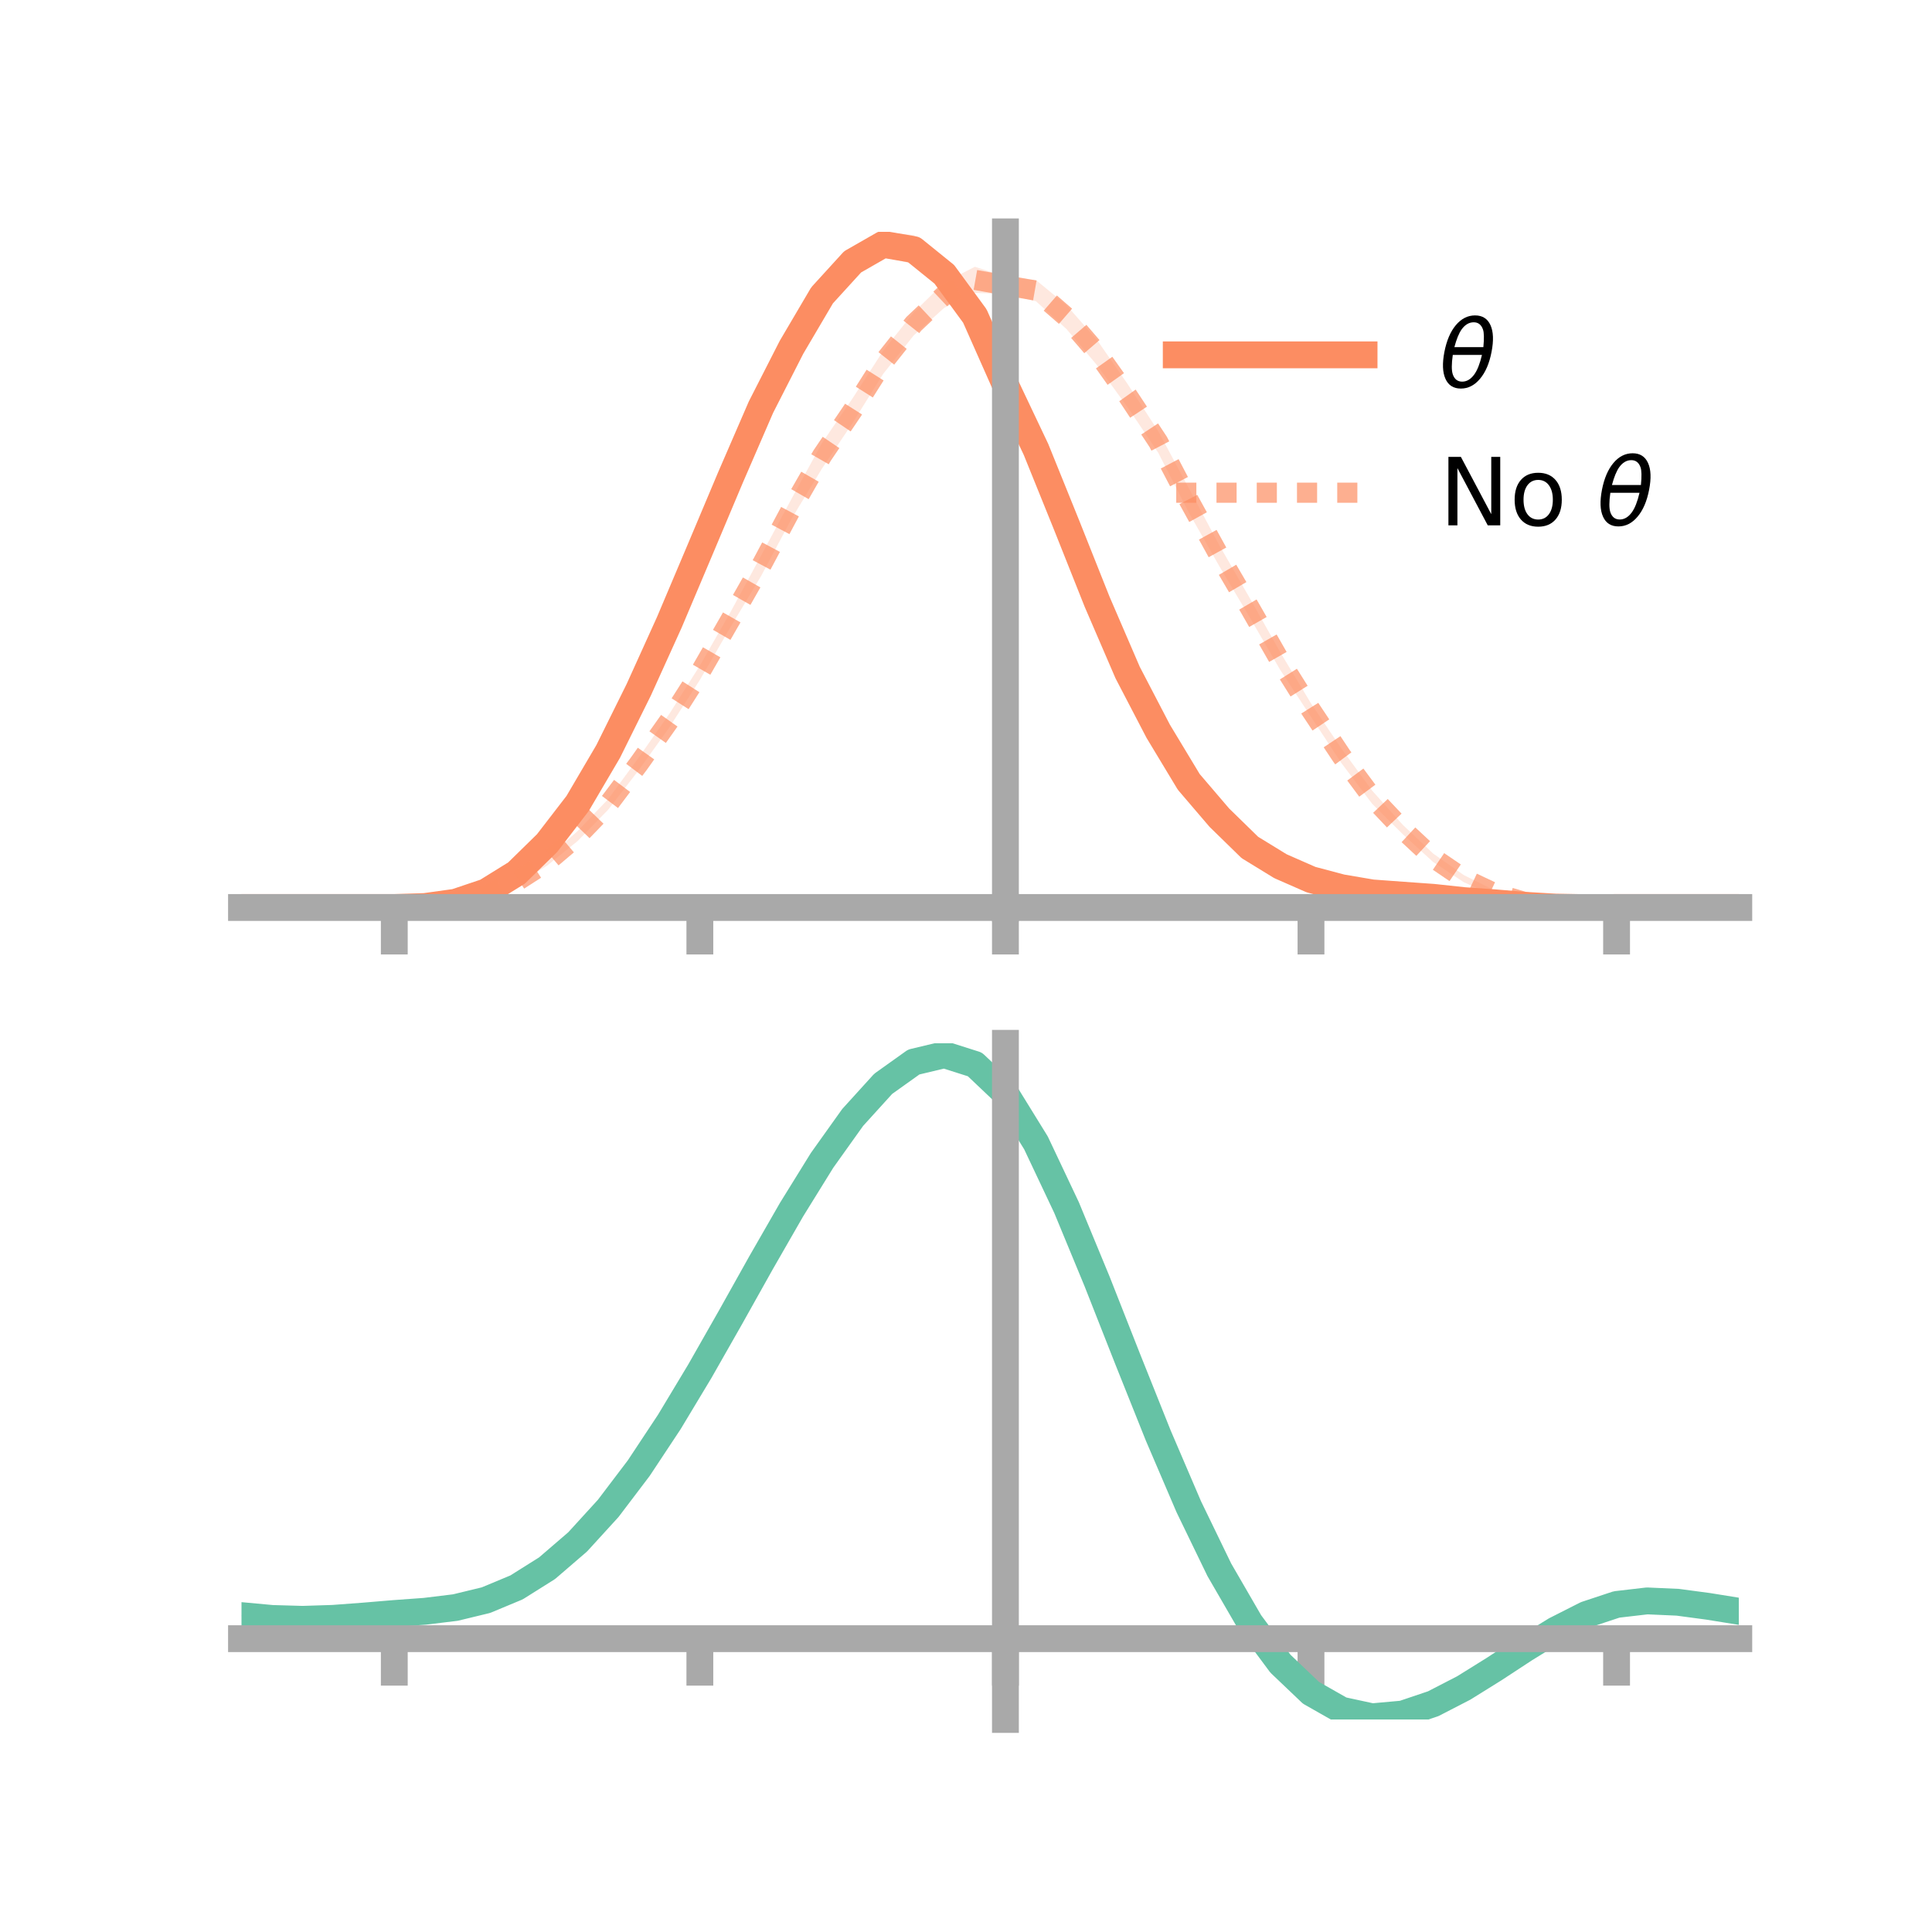 <?xml version="1.0" encoding="utf-8" standalone="no"?>
<!DOCTYPE svg PUBLIC "-//W3C//DTD SVG 1.1//EN"
  "http://www.w3.org/Graphics/SVG/1.1/DTD/svg11.dtd">
<!-- Created with matplotlib (https://matplotlib.org/) -->
<svg height="144pt" version="1.1" viewBox="0 0 144 144" width="144pt" xmlns="http://www.w3.org/2000/svg" xmlns:xlink="http://www.w3.org/1999/xlink">
 <defs>
  <style type="text/css">*{stroke-linecap:butt;stroke-linejoin:round;}</style>
 </defs>
 <g id="figure_1">
  <g id="patch_1">
   <path d="M 0 144 
L 144 144 
L 144 0 
L 0 0 
z
" style="fill:none;"/>
  </g>
  <g id="axes_1">
   <g id="patch_2">
    <path d="M 18 67.68 
L 129.6 67.68 
L 129.6 17.28 
L 18 17.28 
z
" style="fill:none;"/>
   </g>
   <g id="PolyCollection_1">
    <path clip-path="url(#p5c1314866c)" d="M 18 67.64 
L 18 67.64 
L 20.278 67.64 
L 22.555 67.64 
L 24.833 67.64 
L 27.11 67.64 
L 29.388 67.64 
L 31.665 67.539 
L 33.943 67.191 
L 36.22 66.336 
L 38.498 64.851 
L 40.776 62.554 
L 43.053 59.556 
L 45.331 55.59 
L 47.608 50.851 
L 49.886 45.692 
L 52.163 40.314 
L 54.441 34.883 
L 56.718 29.497 
L 58.996 25.096 
L 61.273 21.084 
L 63.551 18.648 
L 65.829 17.28 
L 68.106 17.527 
L 70.384 19.315 
L 72.661 22.195 
L 74.939 28.203 
L 77.216 32.083 
L 79.494 38.085 
L 81.771 43.909 
L 84.049 49.249 
L 86.327 53.736 
L 88.604 57.626 
L 90.882 60.394 
L 93.159 62.461 
L 95.437 63.921 
L 97.714 65.021 
L 99.992 65.627 
L 102.269 66.099 
L 104.547 66.381 
L 106.824 66.582 
L 109.102 66.893 
L 111.38 67.101 
L 113.657 67.352 
L 115.935 67.551 
L 118.212 67.628 
L 120.49 67.64 
L 122.767 67.64 
L 125.045 67.64 
L 127.322 67.64 
L 129.6 67.64 
L 129.6 67.64 
L 129.6 67.64 
L 127.322 67.64 
L 125.045 67.64 
L 122.767 67.64 
L 120.49 67.641 
L 118.212 67.68 
L 115.935 67.67 
L 113.657 67.598 
L 111.38 67.473 
L 109.102 67.359 
L 106.824 67.179 
L 104.547 67.058 
L 102.269 67.004 
L 99.992 66.703 
L 97.714 66.1 
L 95.437 65.203 
L 93.159 63.872 
L 90.882 61.492 
L 88.604 58.933 
L 86.327 55.274 
L 84.049 51.014 
L 81.771 45.787 
L 79.494 40.17 
L 77.216 34.904 
L 74.939 29.181 
L 72.661 24.914 
L 70.384 21.577 
L 68.106 19.682 
L 65.829 19.141 
L 63.551 20.383 
L 61.273 22.941 
L 58.996 26.667 
L 56.718 31.194 
L 54.441 36.314 
L 52.163 41.7 
L 49.886 47.082 
L 47.608 51.977 
L 45.331 56.423 
L 43.053 60.213 
L 40.776 63.127 
L 38.498 65.294 
L 36.22 66.629 
L 33.943 67.306 
L 31.665 67.595 
L 29.388 67.64 
L 27.11 67.64 
L 24.833 67.64 
L 22.555 67.64 
L 20.278 67.64 
L 18 67.64 
z
" style="fill:#fc8d62;fill-opacity:0.2;"/>
   </g>
   <g id="PolyCollection_2">
    <path clip-path="url(#p5c1314866c)" d="M 18 67.64 
L 18 67.64 
L 20.278 67.64 
L 22.555 67.64 
L 24.833 67.64 
L 27.11 67.64 
L 29.388 67.64 
L 31.665 67.551 
L 33.943 67.245 
L 36.22 66.594 
L 38.498 65.497 
L 40.776 63.964 
L 43.053 61.94 
L 45.331 59.56 
L 47.608 56.459 
L 49.886 53.21 
L 52.163 49.612 
L 54.441 45.63 
L 56.718 41.429 
L 58.996 37.175 
L 61.273 33.013 
L 63.551 29.681 
L 65.829 26.145 
L 68.106 23.281 
L 70.384 21.05 
L 72.661 19.884 
L 74.939 20.622 
L 77.216 20.874 
L 79.494 22.75 
L 81.771 25.348 
L 84.049 28.627 
L 86.327 32.133 
L 88.604 36.381 
L 90.882 40.641 
L 93.159 44.593 
L 95.437 48.638 
L 97.714 52.425 
L 99.992 55.807 
L 102.269 58.923 
L 104.547 61.47 
L 106.824 63.623 
L 109.102 65.223 
L 111.38 66.352 
L 113.657 67.117 
L 115.935 67.479 
L 118.212 67.614 
L 120.49 67.64 
L 122.767 67.64 
L 125.045 67.64 
L 127.322 67.64 
L 129.6 67.64 
L 129.6 67.64 
L 129.6 67.64 
L 127.322 67.64 
L 125.045 67.64 
L 122.767 67.64 
L 120.49 67.641 
L 118.212 67.672 
L 115.935 67.61 
L 113.657 67.351 
L 111.38 66.772 
L 109.102 65.753 
L 106.824 64.254 
L 104.547 62.17 
L 102.269 59.905 
L 99.992 56.892 
L 97.714 53.429 
L 95.437 49.958 
L 93.159 46.033 
L 90.882 42.203 
L 88.604 38.196 
L 86.327 33.744 
L 84.049 30.36 
L 81.771 27.227 
L 79.494 24.529 
L 77.216 22.454 
L 74.939 21.906 
L 72.661 21.833 
L 70.384 22.938 
L 68.106 24.995 
L 65.829 27.865 
L 63.551 31.517 
L 61.273 34.911 
L 58.996 38.671 
L 56.718 42.953 
L 54.441 46.753 
L 52.163 50.679 
L 49.886 54.221 
L 47.608 57.405 
L 45.331 60.349 
L 43.053 62.686 
L 40.776 64.52 
L 38.498 65.918 
L 36.22 66.841 
L 33.943 67.391 
L 31.665 67.61 
L 29.388 67.641 
L 27.11 67.64 
L 24.833 67.64 
L 22.555 67.64 
L 20.278 67.64 
L 18 67.64 
z
" style="fill:#fc8d62;fill-opacity:0.2;"/>
   </g>
   <g id="matplotlib.axis_1">
    <g id="xtick_1">
     <g id="line2d_1">
      <defs>
       <path d="M 0 0 
L 0 3.5 
" id="m07c5e0b9e0" style="stroke:#a9a9a9;stroke-width:2;"/>
      </defs>
      <g>
       <use style="fill:#a9a9a9;stroke:#a9a9a9;stroke-width:2;" x="29.388" xlink:href="#m07c5e0b9e0" y="67.64"/>
      </g>
     </g>
    </g>
    <g id="xtick_2">
     <g id="line2d_2">
      <g>
       <use style="fill:#a9a9a9;stroke:#a9a9a9;stroke-width:2;" x="52.163" xlink:href="#m07c5e0b9e0" y="67.64"/>
      </g>
     </g>
    </g>
    <g id="xtick_3">
     <g id="line2d_3">
      <g>
       <use style="fill:#a9a9a9;stroke:#a9a9a9;stroke-width:2;" x="74.939" xlink:href="#m07c5e0b9e0" y="67.64"/>
      </g>
     </g>
    </g>
    <g id="xtick_4">
     <g id="line2d_4">
      <g>
       <use style="fill:#a9a9a9;stroke:#a9a9a9;stroke-width:2;" x="97.714" xlink:href="#m07c5e0b9e0" y="67.64"/>
      </g>
     </g>
    </g>
    <g id="xtick_5">
     <g id="line2d_5">
      <g>
       <use style="fill:#a9a9a9;stroke:#a9a9a9;stroke-width:2;" x="120.49" xlink:href="#m07c5e0b9e0" y="67.64"/>
      </g>
     </g>
    </g>
   </g>
   <g id="matplotlib.axis_2"/>
   <g id="line2d_6">
    <path clip-path="url(#p5c1314866c)" d="M 18 67.64 
L 20.278 67.64 
L 22.555 67.64 
L 24.833 67.64 
L 27.11 67.64 
L 29.388 67.64 
L 31.665 67.567 
L 33.943 67.249 
L 36.22 66.483 
L 38.498 65.072 
L 40.776 62.841 
L 43.053 59.885 
L 45.331 56.007 
L 47.608 51.414 
L 49.886 46.387 
L 52.163 41.007 
L 54.441 35.599 
L 56.718 30.345 
L 58.996 25.881 
L 61.273 22.013 
L 63.551 19.515 
L 65.829 18.211 
L 68.106 18.604 
L 70.384 20.446 
L 72.661 23.555 
L 74.939 28.692 
L 77.216 33.493 
L 79.494 39.127 
L 81.771 44.848 
L 84.049 50.131 
L 86.327 54.505 
L 88.604 58.279 
L 90.882 60.943 
L 93.159 63.166 
L 95.437 64.562 
L 97.714 65.561 
L 99.992 66.165 
L 102.269 66.552 
L 104.547 66.719 
L 106.824 66.881 
L 109.102 67.126 
L 111.38 67.287 
L 113.657 67.475 
L 115.935 67.61 
L 118.212 67.654 
L 120.49 67.64 
L 122.767 67.64 
L 125.045 67.64 
L 127.322 67.64 
L 129.6 67.64 
" style="fill:none;stroke:#fc8d62;stroke-linecap:square;stroke-width:2;"/>
   </g>
   <g id="line2d_7">
    <path clip-path="url(#p5c1314866c)" d="M 18 67.64 
L 20.278 67.64 
L 22.555 67.64 
L 24.833 67.64 
L 27.11 67.64 
L 29.388 67.64 
L 31.665 67.58 
L 33.943 67.318 
L 36.22 66.717 
L 38.498 65.707 
L 40.776 64.242 
L 43.053 62.313 
L 45.331 59.954 
L 47.608 56.932 
L 49.886 53.716 
L 52.163 50.145 
L 54.441 46.191 
L 56.718 42.191 
L 58.996 37.923 
L 61.273 33.962 
L 63.551 30.599 
L 65.829 27.005 
L 68.106 24.138 
L 70.384 21.994 
L 72.661 20.859 
L 74.939 21.264 
L 77.216 21.664 
L 79.494 23.64 
L 81.771 26.287 
L 84.049 29.493 
L 86.327 32.939 
L 88.604 37.288 
L 90.882 41.422 
L 93.159 45.313 
L 95.437 49.298 
L 97.714 52.927 
L 99.992 56.349 
L 102.269 59.414 
L 104.547 61.82 
L 106.824 63.939 
L 109.102 65.488 
L 111.38 66.562 
L 113.657 67.234 
L 115.935 67.545 
L 118.212 67.643 
L 120.49 67.64 
L 122.767 67.64 
L 125.045 67.64 
L 127.322 67.64 
L 129.6 67.64 
" style="fill:none;stroke:#fc8d62;stroke-dasharray:1.5,1.5;stroke-dashoffset:0;stroke-opacity:0.7;stroke-width:1.5;"/>
   </g>
   <g id="patch_3">
    <path d="M 74.939 67.68 
L 74.939 17.28 
" style="fill:none;stroke:#a9a9a9;stroke-linecap:square;stroke-linejoin:miter;stroke-width:2;"/>
   </g>
   <g id="patch_4">
    <path d="M 129.6 67.68 
L 129.6 17.28 
" style="fill:none;"/>
   </g>
   <g id="patch_5">
    <path d="M 18 67.64 
L 129.6 67.64 
" style="fill:none;stroke:#a9a9a9;stroke-linecap:square;stroke-linejoin:miter;stroke-width:2;"/>
   </g>
   <g id="patch_6">
    <path d="M 18 17.28 
L 129.6 17.28 
" style="fill:none;"/>
   </g>
   <g id="legend_1">
    <g id="line2d_8">
     <path d="M 87.67 26.449 
L 101.67 26.449 
" style="fill:none;stroke:#fc8d62;stroke-linecap:square;stroke-width:2;"/>
    </g>
    <g id="line2d_9"/>
    <g id="text_1">
     <!-- $\theta$ -->
     <g transform="translate(107.27 28.899)scale(0.07 -0.07)">
      <defs>
       <path d="M 45.516 34.672 
L 14.453 34.672 
Q 12.359 20.062 14.5 13.875 
Q 17.188 6.25 24.469 6.25 
Q 31.781 6.25 37.359 13.922 
Q 42.234 20.656 45.516 34.672 
z
M 47.016 42.969 
Q 48.344 56.844 46.625 61.719 
Q 43.953 69.438 36.766 69.438 
Q 29.297 69.438 23.828 61.812 
Q 19.531 55.672 16.156 42.969 
z
M 38.188 76.766 
Q 49.906 76.766 54.594 66.406 
Q 59.281 56.109 55.719 37.844 
Q 52.203 19.625 43.453 9.281 
Q 34.766 -1.125 23.047 -1.125 
Q 11.281 -1.125 6.641 9.281 
Q 2 19.625 5.516 37.844 
Q 9.078 56.109 17.719 66.406 
Q 26.422 76.766 38.188 76.766 
z
" id="DejaVuSans-Oblique-952"/>
      </defs>
      <use transform="translate(0 0.234)" xlink:href="#DejaVuSans-Oblique-952"/>
     </g>
    </g>
    <g id="line2d_10">
     <path d="M 87.67 36.724 
L 101.67 36.724 
" style="fill:none;stroke:#fc8d62;stroke-dasharray:1.5,1.5;stroke-dashoffset:0;stroke-opacity:0.7;stroke-width:1.5;"/>
    </g>
    <g id="line2d_11"/>
    <g id="text_2">
     <!-- No $\theta$ -->
     <g transform="translate(107.27 39.174)scale(0.07 -0.07)">
      <defs>
       <path d="M 9.812 72.906 
L 23.094 72.906 
L 55.422 11.922 
L 55.422 72.906 
L 64.984 72.906 
L 64.984 0 
L 51.703 0 
L 19.391 60.984 
L 19.391 0 
L 9.812 0 
z
" id="DejaVuSans-78"/>
       <path d="M 30.609 48.391 
Q 23.391 48.391 19.188 42.75 
Q 14.984 37.109 14.984 27.297 
Q 14.984 17.484 19.156 11.844 
Q 23.344 6.203 30.609 6.203 
Q 37.797 6.203 41.984 11.859 
Q 46.188 17.531 46.188 27.297 
Q 46.188 37.016 41.984 42.703 
Q 37.797 48.391 30.609 48.391 
z
M 30.609 56 
Q 42.328 56 49.016 48.375 
Q 55.719 40.766 55.719 27.297 
Q 55.719 13.875 49.016 6.219 
Q 42.328 -1.422 30.609 -1.422 
Q 18.844 -1.422 12.172 6.219 
Q 5.516 13.875 5.516 27.297 
Q 5.516 40.766 12.172 48.375 
Q 18.844 56 30.609 56 
z
" id="DejaVuSans-111"/>
       <path id="DejaVuSans-32"/>
      </defs>
      <use transform="translate(0 0.234)" xlink:href="#DejaVuSans-78"/>
      <use transform="translate(74.805 0.234)" xlink:href="#DejaVuSans-111"/>
      <use transform="translate(135.986 0.234)" xlink:href="#DejaVuSans-32"/>
      <use transform="translate(167.773 0.234)" xlink:href="#DejaVuSans-Oblique-952"/>
     </g>
    </g>
   </g>
  </g>
  <g id="axes_2">
   <g id="patch_7">
    <path d="M 18 128.16 
L 129.6 128.16 
L 129.6 77.76 
L 18 77.76 
z
" style="fill:none;"/>
   </g>
   <g id="PolyCollection_3">
    <path clip-path="url(#peff6cfd8d2)" d="M 18 120.459 
L 18 120.38 
L 20.278 120.599 
L 22.555 120.664 
L 24.833 120.584 
L 27.11 120.406 
L 29.388 120.206 
L 31.665 120.035 
L 33.943 119.752 
L 36.22 119.196 
L 38.498 118.238 
L 40.776 116.788 
L 43.053 114.796 
L 45.331 112.252 
L 47.608 109.187 
L 49.886 105.672 
L 52.163 101.805 
L 54.441 97.718 
L 56.718 93.564 
L 58.996 89.518 
L 61.273 85.77 
L 63.551 82.518 
L 65.829 79.965 
L 68.106 78.313 
L 70.384 77.76 
L 72.661 78.494 
L 74.939 80.685 
L 77.216 84.421 
L 79.494 89.302 
L 81.771 94.881 
L 84.049 100.741 
L 86.327 106.516 
L 88.604 111.906 
L 90.882 116.677 
L 93.159 120.663 
L 95.437 123.767 
L 97.714 125.957 
L 99.992 127.262 
L 102.269 127.757 
L 104.547 127.557 
L 106.824 126.8 
L 109.102 125.642 
L 111.38 124.246 
L 113.657 122.776 
L 115.935 121.393 
L 118.212 120.252 
L 120.49 119.503 
L 122.767 119.242 
L 125.045 119.35 
L 127.322 119.664 
L 129.6 120.043 
L 129.6 120.147 
L 129.6 120.147 
L 127.322 119.791 
L 125.045 119.497 
L 122.767 119.402 
L 120.49 119.671 
L 118.212 120.432 
L 115.935 121.599 
L 113.657 123.023 
L 111.38 124.539 
L 109.102 125.978 
L 106.824 127.17 
L 104.547 127.948 
L 102.269 128.16 
L 99.992 127.673 
L 97.714 126.387 
L 95.437 124.238 
L 93.159 121.21 
L 90.882 117.334 
L 88.604 112.7 
L 86.327 107.463 
L 84.049 101.846 
L 81.771 96.143 
L 79.494 90.707 
L 77.216 85.948 
L 74.939 82.307 
L 72.661 80.176 
L 70.384 79.464 
L 68.106 80.001 
L 65.829 81.6 
L 63.551 84.065 
L 61.273 87.199 
L 58.996 90.806 
L 56.718 94.692 
L 54.441 98.677 
L 52.163 102.594 
L 49.886 106.298 
L 47.608 109.666 
L 45.331 112.606 
L 43.053 115.054 
L 40.776 116.982 
L 38.498 118.396 
L 36.22 119.337 
L 33.943 119.883 
L 31.665 120.156 
L 29.388 120.316 
L 27.11 120.499 
L 24.833 120.66 
L 22.555 120.726 
L 20.278 120.661 
L 18 120.459 
z
" style="fill:#66c2a5;fill-opacity:0.2;"/>
   </g>
   <g id="matplotlib.axis_3">
    <g id="xtick_6">
     <g id="line2d_12">
      <g>
       <use style="fill:#a9a9a9;stroke:#a9a9a9;stroke-width:2;" x="29.388" xlink:href="#m07c5e0b9e0" y="122.137"/>
      </g>
     </g>
    </g>
    <g id="xtick_7">
     <g id="line2d_13">
      <g>
       <use style="fill:#a9a9a9;stroke:#a9a9a9;stroke-width:2;" x="52.163" xlink:href="#m07c5e0b9e0" y="122.137"/>
      </g>
     </g>
    </g>
    <g id="xtick_8">
     <g id="line2d_14">
      <g>
       <use style="fill:#a9a9a9;stroke:#a9a9a9;stroke-width:2;" x="74.939" xlink:href="#m07c5e0b9e0" y="122.137"/>
      </g>
     </g>
    </g>
    <g id="xtick_9">
     <g id="line2d_15">
      <g>
       <use style="fill:#a9a9a9;stroke:#a9a9a9;stroke-width:2;" x="97.714" xlink:href="#m07c5e0b9e0" y="122.137"/>
      </g>
     </g>
    </g>
    <g id="xtick_10">
     <g id="line2d_16">
      <g>
       <use style="fill:#a9a9a9;stroke:#a9a9a9;stroke-width:2;" x="120.49" xlink:href="#m07c5e0b9e0" y="122.137"/>
      </g>
     </g>
    </g>
   </g>
   <g id="matplotlib.axis_4"/>
   <g id="line2d_17">
    <path clip-path="url(#peff6cfd8d2)" d="M 18 120.419 
L 20.278 120.63 
L 22.555 120.695 
L 24.833 120.622 
L 27.11 120.452 
L 29.388 120.261 
L 31.665 120.096 
L 33.943 119.818 
L 36.22 119.266 
L 38.498 118.317 
L 40.776 116.885 
L 43.053 114.925 
L 45.331 112.429 
L 47.608 109.427 
L 49.886 105.985 
L 52.163 102.2 
L 54.441 98.197 
L 56.718 94.128 
L 58.996 90.162 
L 61.273 86.485 
L 63.551 83.291 
L 65.829 80.782 
L 68.106 79.157 
L 70.384 78.612 
L 72.661 79.335 
L 74.939 81.496 
L 77.216 85.184 
L 79.494 90.004 
L 81.771 95.512 
L 84.049 101.294 
L 86.327 106.99 
L 88.604 112.303 
L 90.882 117.005 
L 93.159 120.936 
L 95.437 124.003 
L 97.714 126.172 
L 99.992 127.467 
L 102.269 127.959 
L 104.547 127.753 
L 106.824 126.985 
L 109.102 125.81 
L 111.38 124.392 
L 113.657 122.9 
L 115.935 121.496 
L 118.212 120.342 
L 120.49 119.587 
L 122.767 119.322 
L 125.045 119.423 
L 127.322 119.728 
L 129.6 120.095 
" style="fill:none;stroke:#66c2a5;stroke-linecap:square;stroke-width:2;"/>
   </g>
   <g id="patch_8">
    <path d="M 74.939 128.16 
L 74.939 77.76 
" style="fill:none;stroke:#a9a9a9;stroke-linecap:square;stroke-linejoin:miter;stroke-width:2;"/>
   </g>
   <g id="patch_9">
    <path d="M 129.6 128.16 
L 129.6 77.76 
" style="fill:none;"/>
   </g>
   <g id="patch_10">
    <path d="M 18 122.137 
L 129.6 122.137 
" style="fill:none;stroke:#a9a9a9;stroke-linecap:square;stroke-linejoin:miter;stroke-width:2;"/>
   </g>
   <g id="patch_11">
    <path d="M 18 77.76 
L 129.6 77.76 
" style="fill:none;"/>
   </g>
  </g>
 </g>
 <defs>
  <clipPath id="p5c1314866c">
   <rect height="50.4" width="111.6" x="18" y="17.28"/>
  </clipPath>
  <clipPath id="peff6cfd8d2">
   <rect height="50.4" width="111.6" x="18" y="77.76"/>
  </clipPath>
 </defs>
</svg>

